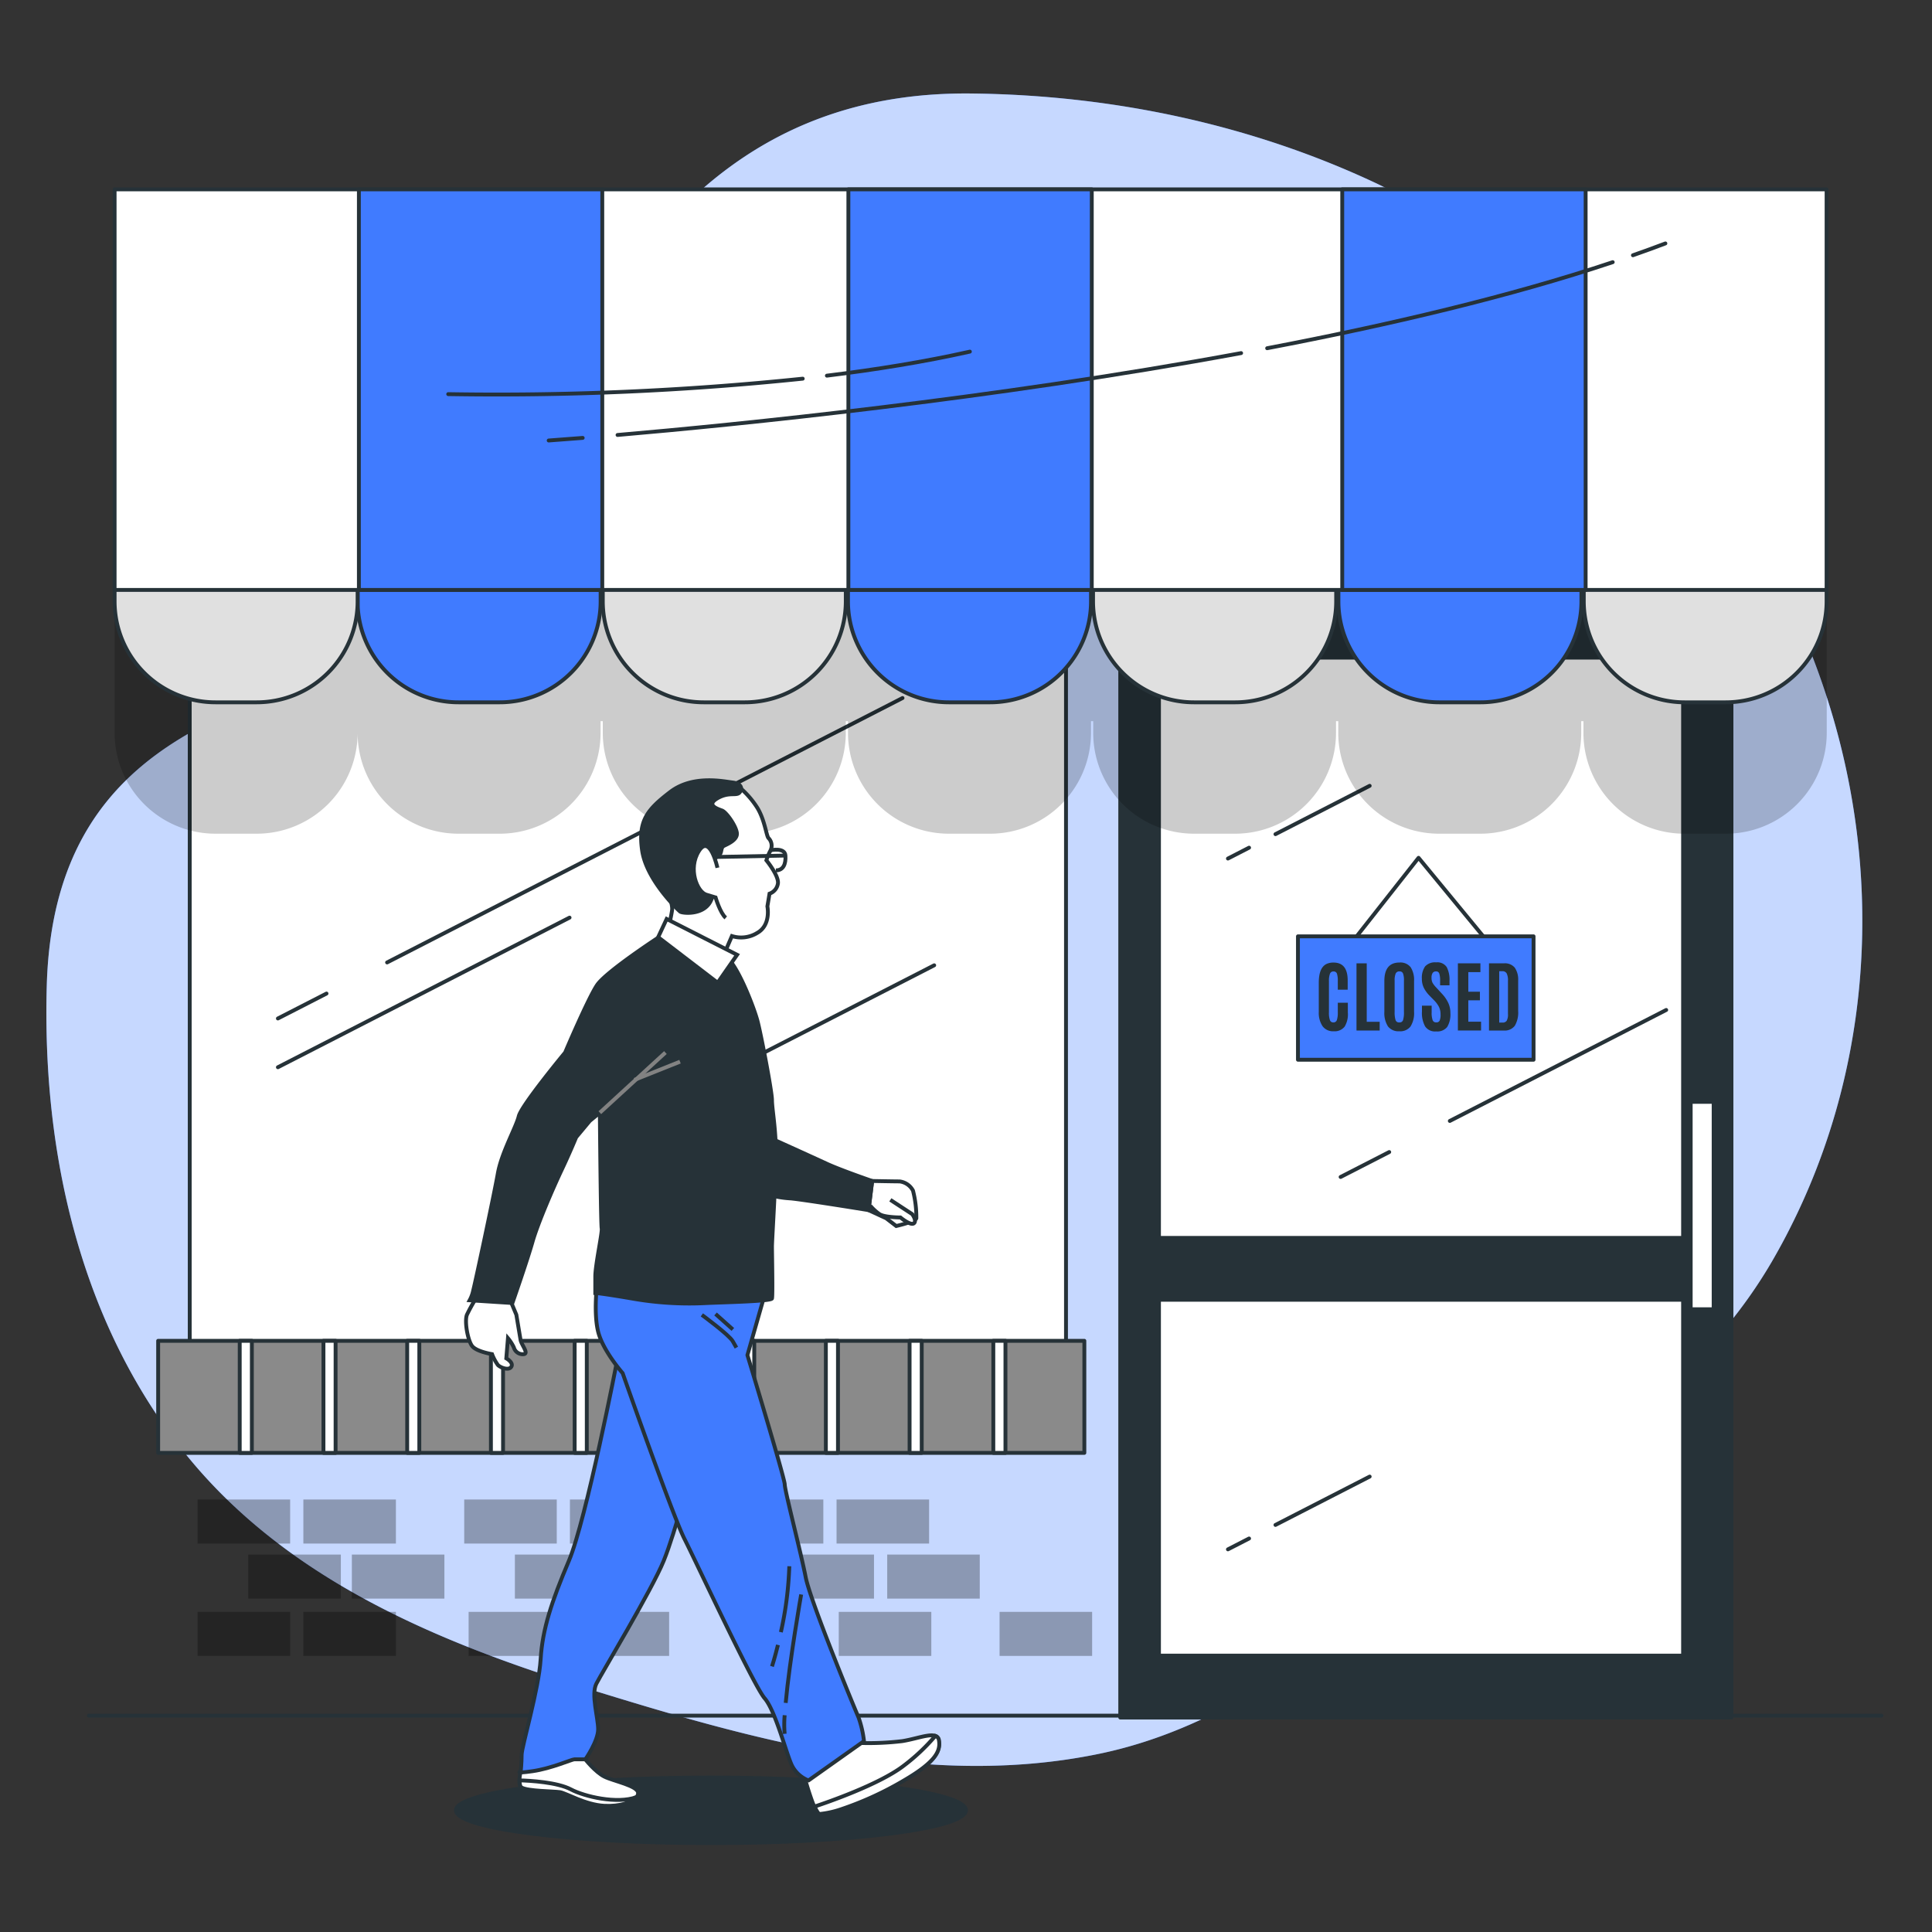 <svg xmlns="http://www.w3.org/2000/svg" viewBox="0 0 500 500"><rect x="0" y="0" width="500" height="500" fill="#333333" stroke="none"/><g id="freepik--background-simple--inject-2"><path d="M416,89.8a218.12,218.12,0,0,0-59.47-42.19c-32.79-15.5-68.91-23-105-23.41-105.57-1.3-113.6,124.06-146.06,141.49S14.14,185.17,12.11,254.9C10.83,298.75,21,343.84,49.43,378c26.09,31.29,64.4,47.15,102.15,58.87C194,450,238.93,463,283.53,454.07,329.29,445,361.44,408.33,399,383.58c23.66-15.59,44.9-32,59.51-57,1.74-3,3.38-6,4.94-9.13,19.55-38.86,23.39-83.68,12.6-125.73C466.39,154,444.55,118,416,89.8Z" style="fill:#407BFF"></path><path d="M416,89.8a218.12,218.12,0,0,0-59.47-42.19c-32.79-15.5-68.91-23-105-23.41-105.57-1.3-113.6,124.06-146.06,141.49S14.14,185.17,12.11,254.9C10.83,298.75,21,343.84,49.43,378c26.09,31.29,64.4,47.15,102.15,58.87C194,450,238.93,463,283.53,454.07,329.29,445,361.44,408.33,399,383.58c23.66-15.59,44.9-32,59.51-57,1.74-3,3.38-6,4.94-9.13,19.55-38.86,23.39-83.68,12.6-125.73C466.39,154,444.55,118,416,89.8Z" style="fill:#fff;opacity:0.7"></path></g><g id="freepik--Floor--inject-2"><line x1="486.93" y1="444" x2="23" y2="444" style="fill:#fff;stroke:#263238;stroke-linecap:round;stroke-linejoin:round"></line></g><g id="freepik--Shop--inject-2"><rect x="289.92" y="156.17" width="158.18" height="288.33" style="fill:#263238;stroke:#263238;stroke-linecap:round;stroke-linejoin:round"></rect><rect x="299.94" y="170.19" width="135.64" height="150.17" style="fill:#fff;stroke:#263238;stroke-linecap:round;stroke-linejoin:round"></rect><line x1="359.53" y1="298.15" x2="346.95" y2="304.6" style="fill:#fff;stroke:#263238;stroke-linecap:round;stroke-linejoin:round"></line><line x1="431.21" y1="261.38" x2="375.21" y2="290.1" style="fill:#fff;stroke:#263238;stroke-linecap:round;stroke-linejoin:round"></line><line x1="323.26" y1="219.38" x2="317.79" y2="222.19" style="fill:#fff;stroke:#263238;stroke-linecap:round;stroke-linejoin:round"></line><line x1="354.47" y1="203.37" x2="330.09" y2="215.88" style="fill:#fff;stroke:#263238;stroke-linecap:round;stroke-linejoin:round"></line><rect x="299.94" y="336.38" width="135.64" height="92.1" style="fill:#fff;stroke:#263238;stroke-linecap:round;stroke-linejoin:round"></rect><rect x="438.05" y="285.66" width="4.94" height="52.67" style="fill:#fff"></rect><line x1="323.26" y1="398.16" x2="317.79" y2="400.97" style="fill:#fff;stroke:#263238;stroke-linecap:round;stroke-linejoin:round"></line><line x1="354.47" y1="382.14" x2="330.09" y2="394.65" style="fill:#fff;stroke:#263238;stroke-linecap:round;stroke-linejoin:round"></line><g style="opacity:0.3"><rect x="51.14" y="388.07" width="23.95" height="11.4"></rect><rect x="78.51" y="388.07" width="23.95" height="11.4"></rect><rect x="78.51" y="417.15" width="23.95" height="11.4"></rect><rect x="217.07" y="417.15" width="23.95" height="11.4"></rect><rect x="258.69" y="417.15" width="23.95" height="11.4"></rect><rect x="51.14" y="417.15" width="23.95" height="11.4"></rect><rect x="149.22" y="417.15" width="23.95" height="11.4"></rect><rect x="121.28" y="417.15" width="23.95" height="11.4"></rect><rect x="64.26" y="402.32" width="23.95" height="11.4"></rect><rect x="91.06" y="402.32" width="23.95" height="11.4"></rect><rect x="120.14" y="388.07" width="23.95" height="11.4"></rect><rect x="147.5" y="388.07" width="23.95" height="11.4"></rect><rect x="133.25" y="402.32" width="23.95" height="11.4"></rect><rect x="189.13" y="388.07" width="23.95" height="11.4"></rect><rect x="216.5" y="388.07" width="23.95" height="11.4"></rect><rect x="202.24" y="402.32" width="23.95" height="11.4"></rect><rect x="229.61" y="402.32" width="23.95" height="11.4"></rect></g><rect x="49.1" y="156.44" width="226.78" height="206.23" style="fill:#fff;stroke:#263238;stroke-linecap:round;stroke-linejoin:round"></rect><line x1="84.5" y1="257.13" x2="71.92" y2="263.58" style="fill:#fff;stroke:#263238;stroke-linecap:round;stroke-linejoin:round"></line><line x1="233.57" y1="180.65" x2="100.18" y2="249.08" style="fill:#fff;stroke:#263238;stroke-linecap:round;stroke-linejoin:round"></line><line x1="147.4" y1="237.48" x2="71.92" y2="276.2" style="fill:#fff;stroke:#263238;stroke-linecap:round;stroke-linejoin:round"></line><line x1="170.09" y1="286.59" x2="157.51" y2="293.04" style="fill:#fff;stroke:#263238;stroke-linecap:round;stroke-linejoin:round"></line><line x1="241.77" y1="249.82" x2="185.77" y2="278.54" style="fill:#fff;stroke:#263238;stroke-linecap:round;stroke-linejoin:round"></line><rect x="40.93" y="347" width="239.7" height="29" style="fill:#8a8a8a;stroke:#263238;stroke-linecap:round;stroke-linejoin:round"></rect><rect x="127.05" y="347" width="3.14" height="29" style="fill:#fff;stroke:#263238;stroke-linecap:round;stroke-linejoin:round"></rect><rect x="148.72" y="347" width="3.14" height="29" style="fill:#fff;stroke:#263238;stroke-linecap:round;stroke-linejoin:round"></rect><rect x="105.38" y="347" width="3.14" height="29" style="fill:#fff;stroke:#263238;stroke-linecap:round;stroke-linejoin:round"></rect><rect x="62.04" y="347" width="3.14" height="29" style="fill:#fff;stroke:#263238;stroke-linecap:round;stroke-linejoin:round"></rect><rect x="83.71" y="347" width="3.14" height="29" style="fill:#fff;stroke:#263238;stroke-linecap:round;stroke-linejoin:round"></rect><rect x="170.39" y="347" width="3.14" height="29" style="fill:#fff;stroke:#263238;stroke-linecap:round;stroke-linejoin:round"></rect><rect x="235.4" y="347" width="3.14" height="29" style="fill:#fff;stroke:#263238;stroke-linecap:round;stroke-linejoin:round"></rect><rect x="257.07" y="347" width="3.14" height="29" style="fill:#fff;stroke:#263238;stroke-linecap:round;stroke-linejoin:round"></rect><rect x="192.06" y="347" width="3.14" height="29" style="fill:#fff;stroke:#263238;stroke-linecap:round;stroke-linejoin:round"></rect><rect x="213.73" y="347" width="3.14" height="29" style="fill:#fff;stroke:#263238;stroke-linecap:round;stroke-linejoin:round"></rect></g><g id="freepik--Sign--inject-2"><polyline points="348.25 245.95 367.12 222 387.45 246.68" style="fill:none;stroke:#263238;stroke-linecap:round;stroke-linejoin:round"></polyline><rect x="335.91" y="242.32" width="60.97" height="31.94" style="fill:#407BFF;stroke:#263238;stroke-linecap:round;stroke-linejoin:round"></rect><path d="M348,265.68a3.27,3.27,0,0,1-2.82,1.21,3.35,3.35,0,0,1-2.88-1.28,6.16,6.16,0,0,1-1-3.72v-7.57q0-3.88,2-4.85a4.19,4.19,0,0,1,1.82-.36c2.44,0,3.66,1.55,3.66,4.63v2.39h-2.56V253.9a5.88,5.88,0,0,0-.22-1.92.88.88,0,0,0-.89-.57.91.91,0,0,0-.92.61,5.13,5.13,0,0,0-.26,1.87V262a5.65,5.65,0,0,0,.25,2,.89.89,0,0,0,.9.6.9.9,0,0,0,.9-.61,6.06,6.06,0,0,0,.24-2V259.5h2.6V262A6.23,6.23,0,0,1,348,265.68Z" style="fill:#263238"></path><path d="M351.06,266.7V249.31h2.65v15.13h3.35v2.26Z" style="fill:#263238"></path><path d="M365.05,265.64a3.34,3.34,0,0,1-2.91,1.25,3.42,3.42,0,0,1-2.93-1.25,6.41,6.41,0,0,1-.94-3.8v-7.95c0-3.19,1.31-4.79,3.91-4.79a3.35,3.35,0,0,1,2.9,1.22,6.1,6.1,0,0,1,.88,3.57v7.95A6.47,6.47,0,0,1,365.05,265.64ZM361.17,264a.93.93,0,0,0,1,.6.89.89,0,0,0,.94-.62,6.51,6.51,0,0,0,.23-2.11v-8.1a5,5,0,0,0-.23-1.81.88.88,0,0,0-.91-.56,1,1,0,0,0-1,.56,4.46,4.46,0,0,0-.27,1.8v8.11A6.82,6.82,0,0,0,361.17,264Z" style="fill:#263238"></path><path d="M368,261.81v-1.55h2.51V262a5.69,5.69,0,0,0,.25,2,.9.9,0,0,0,.93.59.89.89,0,0,0,.9-.48,4,4,0,0,0,.22-1.58,4.37,4.37,0,0,0-.39-1.91,6.77,6.77,0,0,0-1.25-1.71l-1.29-1.32a8,8,0,0,1-1.4-1.95,5.22,5.22,0,0,1-.5-2.33,5.14,5.14,0,0,1,.83-3.2,3.46,3.46,0,0,1,2.86-1.05,2.91,2.91,0,0,1,2.74,1.22,7.14,7.14,0,0,1,.72,3.57V255H372.7v-1.24a5.54,5.54,0,0,0-.22-1.82.82.82,0,0,0-.84-.54,1,1,0,0,0-.88.41,2.23,2.23,0,0,0-.28,1.25,2.75,2.75,0,0,0,.28,1.32,6.87,6.87,0,0,0,1,1.26l1.43,1.55a9.06,9.06,0,0,1,1.62,2.36,6.14,6.14,0,0,1,.55,2.61,6.32,6.32,0,0,1-.82,3.61,3.27,3.27,0,0,1-2.87,1.16,3.08,3.08,0,0,1-2.85-1.3A7.18,7.18,0,0,1,368,261.81Z" style="fill:#263238"></path><path d="M377.3,266.7V249.31h5.83v2.28H380v5.06h3v2.23h-3v5.54h3.3v2.28Z" style="fill:#263238"></path><path d="M385.35,266.7V249.31h3.9a3.28,3.28,0,0,1,2.78,1.13,5.43,5.43,0,0,1,.87,3.34v7.84a6.74,6.74,0,0,1-.87,3.85,3.28,3.28,0,0,1-2.88,1.23Zm2.65-2.06h.87a1.22,1.22,0,0,0,1.06-.47,3.27,3.27,0,0,0,.33-1.74v-8.59a4.07,4.07,0,0,0-.33-1.92,1.21,1.21,0,0,0-1.14-.57H388Z" style="fill:#263238"></path></g><g id="freepik--Awning--inject-2"><path d="M410.36,83H29.66V189.64a26.12,26.12,0,0,0,26.12,26.12H66.42a26.12,26.12,0,0,0,26.13-26.12,26.11,26.11,0,0,0,26.12,26.12h10.64a26.11,26.11,0,0,0,26.12-26.12v-3H156v3a26.12,26.12,0,0,0,26.13,26.12h10.64a26.12,26.12,0,0,0,26.12-26.12v-3h.57v3a26.12,26.12,0,0,0,26.12,26.12h10.64a26.12,26.12,0,0,0,26.13-26.12v-3h.57v3A26.11,26.11,0,0,0,309,215.76h10.64a26.11,26.11,0,0,0,26.12-26.12v-3h.58v3a26.11,26.11,0,0,0,26.12,26.12h10.64a26.11,26.11,0,0,0,26.12-26.12v-3h.57v3A26.12,26.12,0,0,0,436,215.76h10.63a26.12,26.12,0,0,0,26.13-26.12V83Z" style="opacity:0.2"></path><path d="M92.55,145.19h62.89a0,0,0,0,1,0,0v10.45a26.12,26.12,0,0,1-26.12,26.12H118.67a26.12,26.12,0,0,1-26.12-26.12V145.19A0,0,0,0,1,92.55,145.19Z" style="fill:#407BFF;stroke:#263238;stroke-linecap:round;stroke-linejoin:round"></path><path d="M29.66,145.19H92.55a0,0,0,0,1,0,0v10.45a26.12,26.12,0,0,1-26.12,26.12H55.78a26.12,26.12,0,0,1-26.12-26.12V145.19A0,0,0,0,1,29.66,145.19Z" style="fill:#e0e0e0;stroke:#263238;stroke-linecap:round;stroke-linejoin:round"></path><path d="M156,145.19h62.89a0,0,0,0,1,0,0v10.45a26.12,26.12,0,0,1-26.12,26.12H182.13A26.12,26.12,0,0,1,156,155.64V145.19A0,0,0,0,1,156,145.19Z" style="fill:#e0e0e0;stroke:#263238;stroke-linecap:round;stroke-linejoin:round"></path><path d="M219.46,145.19h62.89a0,0,0,0,1,0,0v10.45a26.12,26.12,0,0,1-26.12,26.12H245.58a26.12,26.12,0,0,1-26.12-26.12V145.19A0,0,0,0,1,219.46,145.19Z" style="fill:#407BFF;stroke:#263238;stroke-linecap:round;stroke-linejoin:round"></path><path d="M282.92,145.19H345.8a0,0,0,0,1,0,0v10.45a26.12,26.12,0,0,1-26.12,26.12H309a26.12,26.12,0,0,1-26.12-26.12V145.19a0,0,0,0,1,0,0Z" style="fill:#e0e0e0;stroke:#263238;stroke-linecap:round;stroke-linejoin:round"></path><path d="M346.38,145.19h62.89a0,0,0,0,1,0,0v10.45a26.12,26.12,0,0,1-26.12,26.12H372.5a26.12,26.12,0,0,1-26.12-26.12V145.19A0,0,0,0,1,346.38,145.19Z" style="fill:#407BFF;stroke:#263238;stroke-linecap:round;stroke-linejoin:round"></path><path d="M409.83,145.19h62.89a0,0,0,0,1,0,0v10.45a26.12,26.12,0,0,1-26.12,26.12H436a26.12,26.12,0,0,1-26.12-26.12V145.19A0,0,0,0,1,409.83,145.19Z" style="fill:#e0e0e0;stroke:#263238;stroke-linecap:round;stroke-linejoin:round"></path><rect x="29.66" y="49" width="443.06" height="103.68" style="fill:#fff;stroke:#263238;stroke-linecap:round;stroke-linejoin:round"></rect><rect x="92.88" y="49" width="62.99" height="103.68" style="fill:#407BFF;stroke:#263238;stroke-linecap:round;stroke-linejoin:round"></rect><rect x="219.56" y="49" width="62.99" height="103.68" style="fill:#407BFF;stroke:#263238;stroke-linecap:round;stroke-linejoin:round"></rect><rect x="347.37" y="49" width="62.99" height="103.68" style="fill:#407BFF;stroke:#263238;stroke-linecap:round;stroke-linejoin:round"></rect><path d="M422.6,66.06q4.29-1.5,8.4-3.06" style="fill:none;stroke:#263238;stroke-linecap:round;stroke-linejoin:round"></path><path d="M327.94,90.12c31.71-6.05,62.91-13.41,89.43-22.27" style="fill:none;stroke:#263238;stroke-linecap:round;stroke-linejoin:round"></path><path d="M159.82,112.57c30.67-2.65,96.44-9.2,161.38-21.19" style="fill:none;stroke:#263238;stroke-linecap:round;stroke-linejoin:round"></path><path d="M142,114s3.13-.22,8.8-.67" style="fill:none;stroke:#263238;stroke-linecap:round;stroke-linejoin:round"></path><path d="M214,97.22c12.59-1.55,25.19-3.57,37-6.22" style="fill:none;stroke:#263238;stroke-linecap:round;stroke-linejoin:round"></path><path d="M116,102a764.86,764.86,0,0,0,91.74-4" style="fill:none;stroke:#263238;stroke-linecap:round;stroke-linejoin:round"></path></g><g id="freepik--Character--inject-2"><ellipse cx="184" cy="468.51" rx="66" ry="8.49" style="fill:#263238;stroke:#263238;stroke-linecap:round;stroke-linejoin:round"></ellipse><path d="M151.47,455.31s2.59,3.3,4.95,4.48,8.72,2.36,8.72,4.25-3.77,3.53-8.72,3.3-9.9-3.3-11.55-3.54-8.25-.24-9.9-1.18.94-8.48.94-8.48l13.44-.95Z" style="fill:#fff;stroke:#263238;stroke-miterlimit:10"></path><path d="M144.87,463.8c1.65.24,6.6,3.3,11.55,3.54,4,.19,7.22-.85,8.32-2.25-5.07,1.85-13.52-.15-17-2s-10.56-2.26-13.27-2.33c0,.9.11,1.61.54,1.86C136.62,463.56,143.22,463.56,144.87,463.8Z" style="fill:#fff;stroke:#263238;stroke-miterlimit:10"></path><path d="M159.72,352.07s-8,41.25-12.49,51.86-6.84,17.68-7.31,25.46S135,452,135,454.14s-.23,4.24-.23,4.24-1.89.71,3.06,0,10.14-3.07,10.84-3.07h2.83s3.3-4.71,3.3-7.77-1.88-9-.47-11.79,14.38-24.28,17.44-31.82,7.31-24,7.55-24.75-16-29.94-16-29.94S159.72,347.12,159.72,352.07Z" style="fill:#407BFF;stroke:#263238;stroke-linecap:round;stroke-linejoin:round"></path><path d="M225.72,305.64s5.79.11,7.09.11a4.53,4.53,0,0,1,3.47,2.38,27.73,27.73,0,0,1,.87,7.16c-.22.87-5.21,2-5.21,2l-2.6-2-4.56-2.11Z" style="fill:#fff;stroke:#263238;stroke-miterlimit:10"></path><path d="M230.42,310.52l5.65,3.69s1.3,1.74.43,2.39-3.47-1.52-3.47-1.52-4.13,0-5.43-.87a13,13,0,0,1-2.38-2.17" style="fill:#fff;stroke:#263238;stroke-miterlimit:10"></path><path d="M198.38,294.09s12,5.42,15.56,7.07,11.78,4.48,11.78,4.48l-.94,7.54s-18.86-3.07-20.74-3.07a25.68,25.68,0,0,1-5.19-.94Z" style="fill:#263238;stroke:#263238;stroke-miterlimit:10"></path><path d="M131.9,336.13l1.73,4.12s.87,5.21,1.09,6.51,2.17,3.47.87,3.69a2.38,2.38,0,0,1-2.61-1.74,11.08,11.08,0,0,0-1.52-2.38l-.43,5.21s1.95,1.08,1.3,2.17-2.82.21-3.47-.44a12.47,12.47,0,0,1-1.52-2.82s-4.12-.65-5.21-2.17-1.95-6.29-1.3-8a44.23,44.23,0,0,1,3.25-5.64Z" style="fill:#fff;stroke:#263238;stroke-miterlimit:10"></path><path d="M222.19,451.07a74.45,74.45,0,0,0,11.31-.47c4.48-.71,9-2.83,9.43-.24s-.47,5.43-9,10.38a85.19,85.19,0,0,1-16.5,7.54,25,25,0,0,1-5.42,1.18c-1.18,0-3.77-9.43-3.77-9.43l12.26-9.19Z" style="fill:#fff;stroke:#263238;stroke-miterlimit:10"></path><path d="M234,460.74c8.49-4.95,9.43-7.78,9-10.38a1.34,1.34,0,0,0-.93-1.11,51.64,51.64,0,0,1-8.5,7.95c-6.32,4.69-19.33,9.2-22.74,10.33.49,1.13,1,1.93,1.29,1.93a25,25,0,0,0,5.42-1.18A85.19,85.19,0,0,0,234,460.74Z" style="fill:#fff;stroke:#263238;stroke-miterlimit:10"></path><path d="M154.54,332.27s-.95,7.31.23,12.26,6.37,10.84,6.37,10.84,13,37,16,42.9,17.92,38,20.75,41.25S203.56,454.14,205,457a8.08,8.08,0,0,0,4.24,3.78L223.6,450.6a27.81,27.81,0,0,0-1.41-6.13c-.95-2.12-12.5-30.17-13.68-36.3s-5.42-22.39-5.42-24-9.66-33.47-9.66-33.47l4.24-14.85.47-3.3-42.9-2.12Z" style="fill:#407BFF;stroke:#263238;stroke-linecap:round;stroke-linejoin:round"></path><path d="M203.07,443.9a27.59,27.59,0,0,0,0,4.81" style="fill:none;stroke:#263238;stroke-miterlimit:10"></path><path d="M207.34,412.65s-3,17-4,28.06" style="fill:none;stroke:#263238;stroke-miterlimit:10"></path><path d="M202.09,422.4a90.87,90.87,0,0,0,2.18-17.06" style="fill:none;stroke:#263238;stroke-miterlimit:10"></path><path d="M199.79,431.27s.7-2.15,1.54-5.56" style="fill:none;stroke:#263238;stroke-miterlimit:10"></path><path d="M181.64,340.29s7.07,5.18,8,6.83l.94,1.65" style="fill:none;stroke:#263238;stroke-miterlimit:10"></path><line x1="185.18" y1="340.05" x2="189.66" y2="344.06" style="fill:none;stroke:#263238;stroke-miterlimit:10"></line><path d="M171,242.23s-14.15,9.19-16.5,12.73-8.25,17.44-8.25,17.44-11.32,13.67-12,16.5-4.47,9.43-5.42,14.85S123,332,122.48,333.92a9.07,9.07,0,0,1-.94,2.59l11.07.71s3.78-10.84,5.19-15.79,5.42-14.14,7.54-18.62,3.77-8.49,3.77-8.49l3.54-4.24,2.59-2.12s.24,29,.47,29.93-1.65,9.43-1.65,12.5v4.24s1.18,0,9.43,1.41a85.39,85.39,0,0,0,19.57,1.18c5.42-.23,16.5-.47,16.73-1.18s0-11.55,0-13.43,1.18-19.8,1-25.7-1-10.13-1-12.25-2.83-17-3.77-20.51-4.71-13.2-7.54-16S171,242.23,171,242.23Z" style="fill:#263238;stroke:#263238;stroke-miterlimit:10"></path><line x1="155.24" y1="287.96" x2="172.21" y2="272.4" style="fill:none;stroke:#828282;stroke-miterlimit:10"></line><line x1="164.2" y1="279.47" x2="175.99" y2="274.76" style="fill:none;stroke:#828282;stroke-miterlimit:10"></line><path d="M191.35,203.74a23,23,0,0,1,4.66,5.34c1.92,3.16,2.33,7.27,2.88,7.82a2.78,2.78,0,0,1,.54,3.15,15.1,15.1,0,0,0-1.09,2.6s3.15,3.84,3,5.89a3.31,3.31,0,0,1-2.19,2.74l-.55,3.29s1,4.8-2.6,6.85a7.91,7.91,0,0,1-6.58.83l-2.6,6L173,240.19s.82-3.56.95-4.79-1.09-4.94-1.37-5.76-4.52-5.34-4-10.14,3.84-11.37,7.54-13.43a21.23,21.23,0,0,1,9.32-2.6C187.1,203.47,191.35,203.74,191.35,203.74Z" style="fill:#fff;stroke:#263238;stroke-miterlimit:10"></path><path d="M184.63,222.24a4.44,4.44,0,0,0,1.65-1.1c.55-.68.27-1.78,1-2.19s3.7-1.51,3.42-3.42-2.74-5.35-3.83-5.76-4.25-1.37-1.24-3.15,4.94-.55,5.76-1.51.55-2.33-1.78-2.6-10.28-2.06-16.17,2.46-8.36,7.4-7.27,15.08,9.32,15.48,9.87,15.89,5.89,1,7.81-2.6-.27-6.58-.27-7.54A15.93,15.93,0,0,1,184.63,222.24Z" style="fill:#263238;stroke:#263238;stroke-miterlimit:10"></path><line x1="183.13" y1="221.83" x2="203.27" y2="221.42" style="fill:none;stroke:#263238;stroke-miterlimit:10"></line><path d="M199.43,220.05s3.7-.82,3.84,1.37-.55,3.83-2.47,3.83" style="fill:none;stroke:#263238;stroke-miterlimit:10"></path><path d="M185.67,224.58s-1.92-8.89-4.8-4.33-.48,10.57,1.92,11.29l2.4.72s1.2,4.08,2.64,5.28" style="fill:#fff;stroke:#263238;stroke-miterlimit:10"></path><polygon points="172.53 237.83 170.33 242.54 185.73 254.33 190.76 247.1 172.53 237.83" style="fill:#fff;stroke:#263238;stroke-miterlimit:10"></polygon></g></svg>